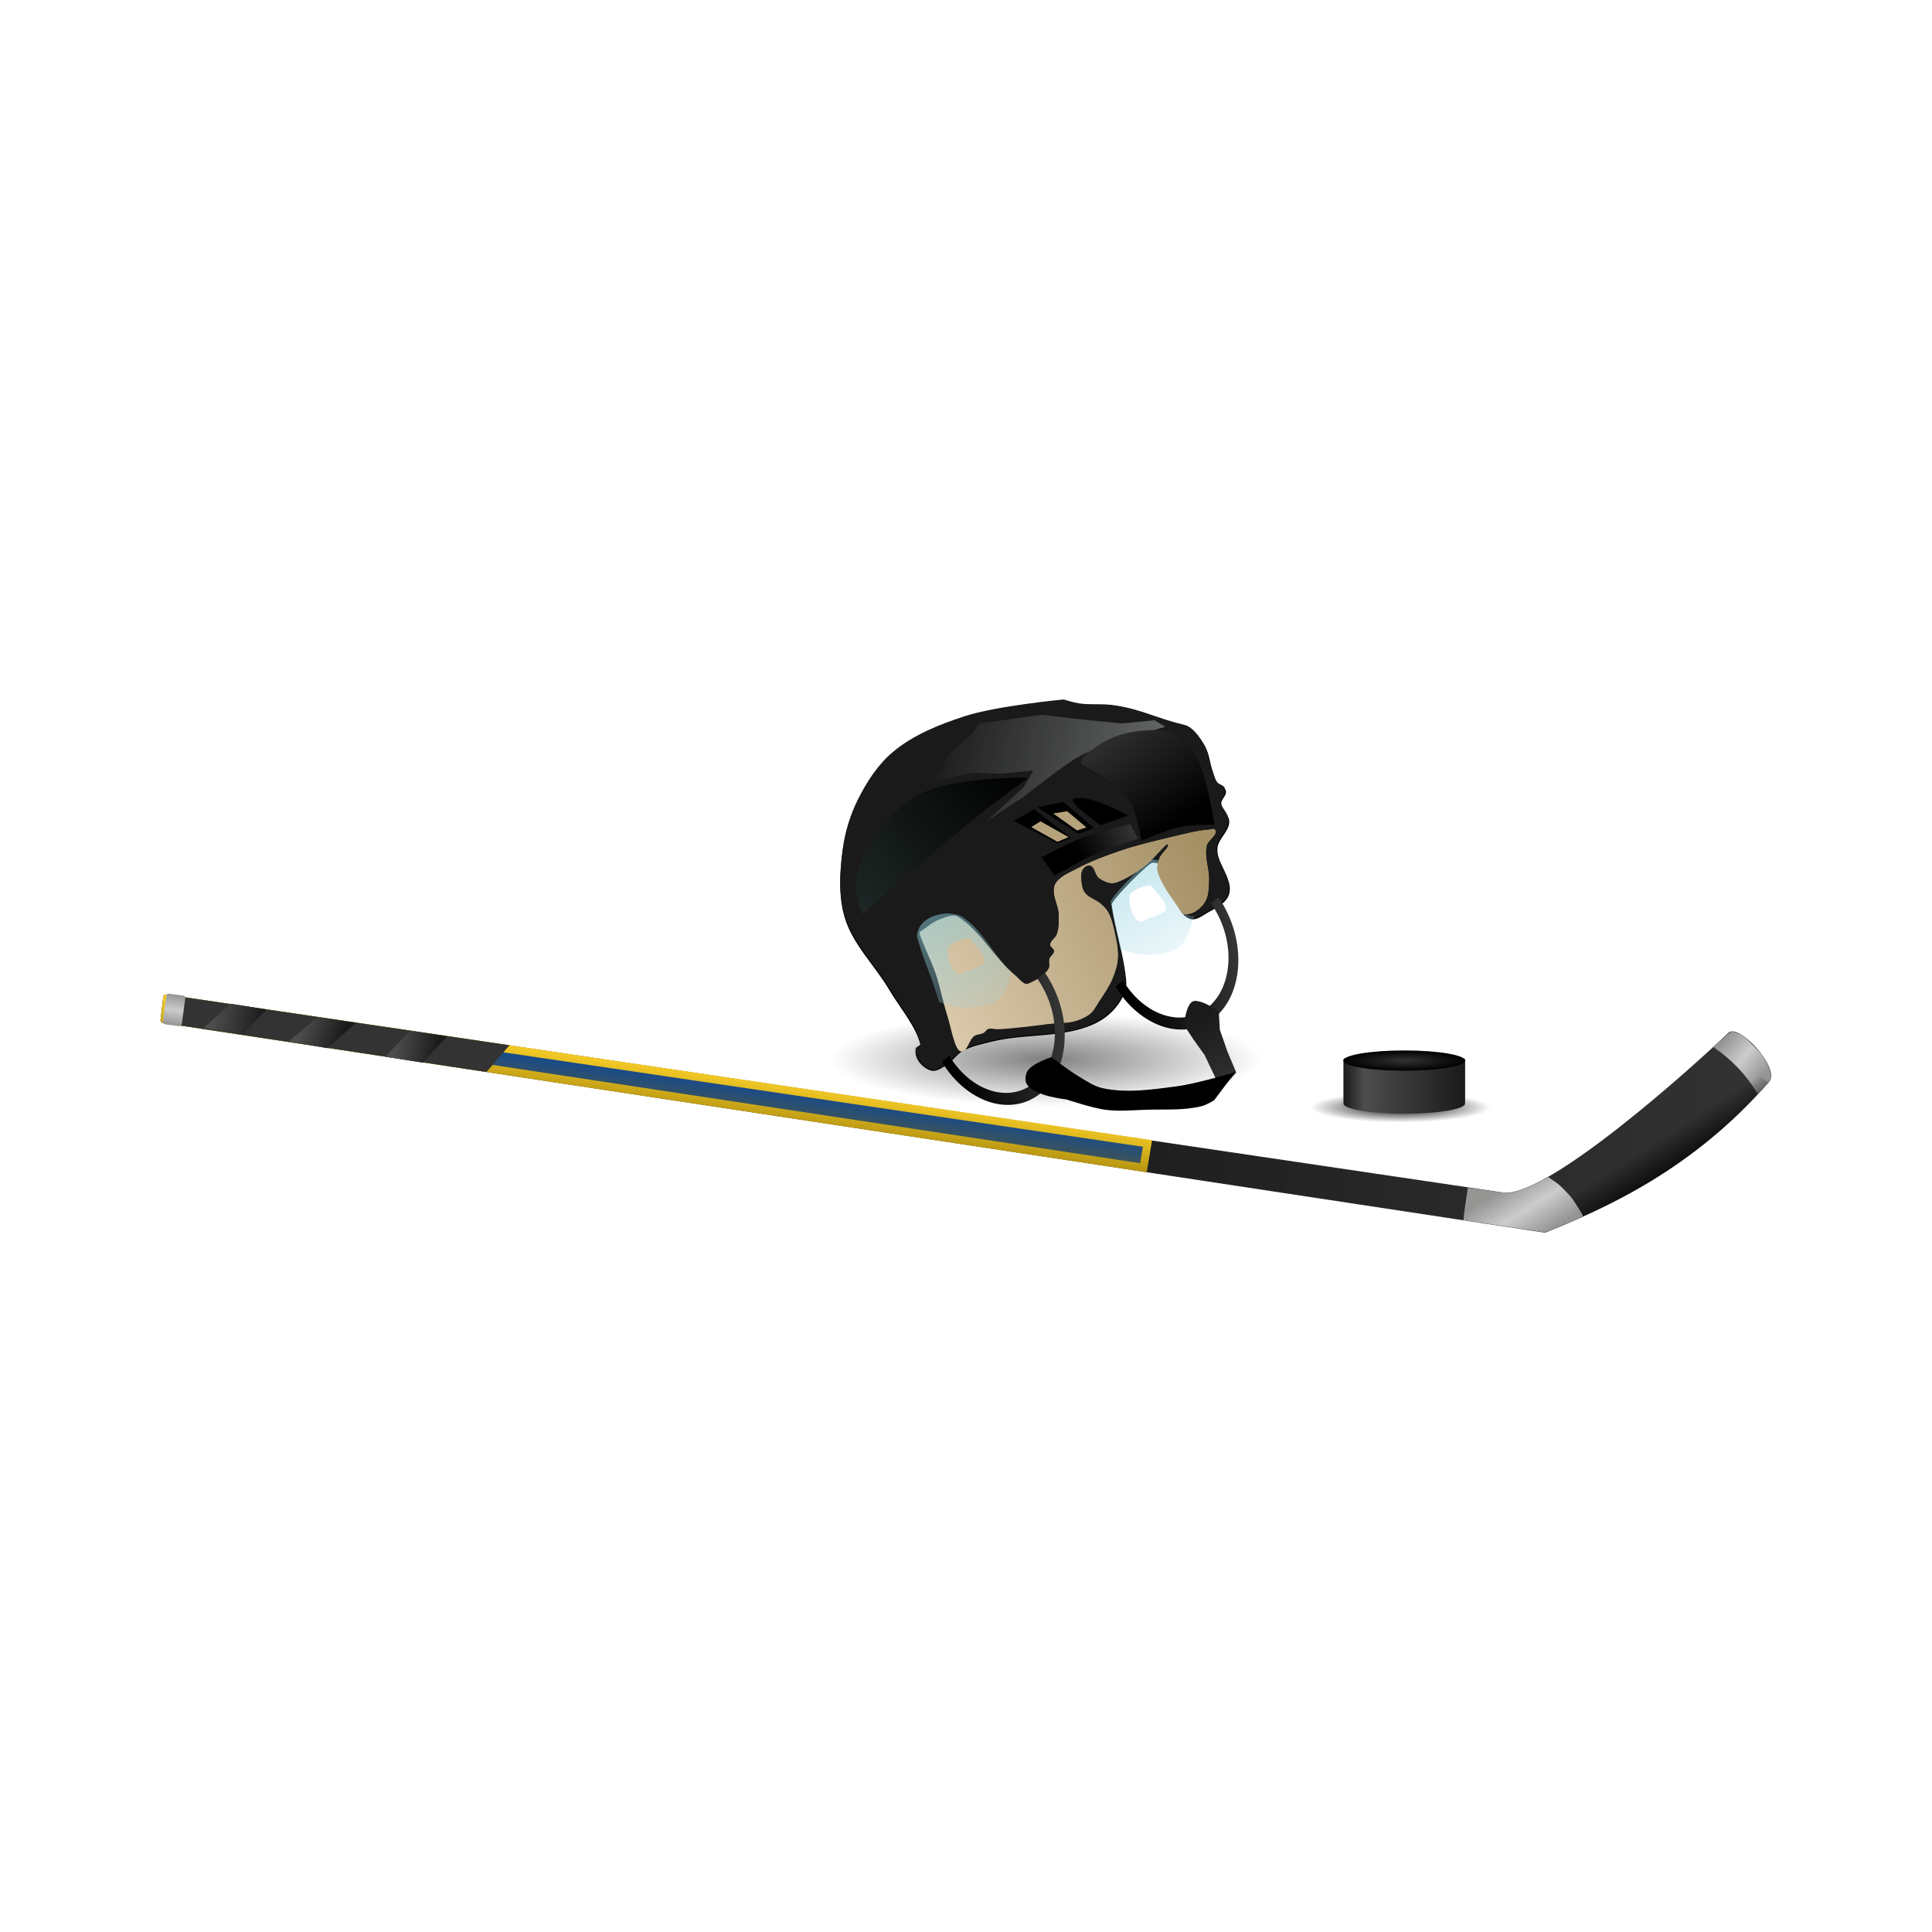 <svg:svg xmlns:dc="http://purl.org/dc/elements/1.1/" xmlns:ns1="http://www.w3.org/1999/xlink" xmlns:ns3="http://creativecommons.org/ns#" xmlns:rdf="http://www.w3.org/1999/02/22-rdf-syntax-ns#" xmlns:svg="http://www.w3.org/2000/svg" height="960.011" id="svg2" version="1.1" viewBox="-73.616 -329.165 960.011 960.011" width="960.011">
  <svg:defs id="defs6">
    <svg:linearGradient id="linearGradient4131">
      <svg:stop id="stop4133" offset="0" stop-color="#959594" />
      <svg:stop id="stop4139" offset=".5" stop-color="#ccc" />
      <svg:stop id="stop4135" offset="1" stop-color="#959594" />
    </svg:linearGradient>
    <svg:linearGradient id="linearGradient3903">
      <svg:stop id="stop3905" offset="0" />
      <svg:stop id="stop3907" offset="1" stop-color="#4d4d4d" />
    </svg:linearGradient>
    <svg:linearGradient id="linearGradient3031">
      <svg:stop id="stop3033" offset="0" stop-color="#87cdde" />
      <svg:stop id="stop3035" offset="1" stop-color="#afdde9" stop-opacity="0" />
    </svg:linearGradient>
    <svg:filter color-interpolation-filters="sRGB" id="filter3833">
      <svg:feGaussianBlur id="feGaussianBlur3835" stdDeviation="1.654" />
    </svg:filter>
    <svg:linearGradient gradientTransform="translate(177.57 -51.607)" gradientUnits="userSpaceOnUse" id="linearGradient4356" x1="-439.54" x2="-357.97" y1="242.05" y2="396.12" ns1:href="#linearGradient3031" />
    <svg:linearGradient gradientTransform="translate(-1025.6 13.126)" gradientUnits="userSpaceOnUse" id="linearGradient4358" x1="846" x2="579.56" y1="154.93" y2="286.34">
      <svg:stop id="stop2993" offset="0" stop-color="#a59065" />
      <svg:stop id="stop2995" offset="1" stop-color="#d9c8aa" />
    </svg:linearGradient>
    <svg:linearGradient gradientUnits="userSpaceOnUse" id="linearGradient4360" x1="-439.54" x2="-357.97" y1="242.05" y2="396.12" ns1:href="#linearGradient3031" />
    <svg:linearGradient gradientTransform="translate(-11,-3)" gradientUnits="userSpaceOnUse" id="linearGradient4362" x1="-58.903" x2="-429.86" y1="131.89" y2="59.392">
      <svg:stop id="stop3047" offset="0" stop-color="#dbe2e3" />
      <svg:stop id="stop3049" offset="1" stop-color="#dbe2e3" stop-opacity="0" />
    </svg:linearGradient>
    <svg:linearGradient gradientTransform="translate(6.068 3.204)" gradientUnits="userSpaceOnUse" id="linearGradient4364" x1="-352.46" x2="-663.26" y1="96.85" y2="341.44">
      <svg:stop id="stop3841" offset="0" />
      <svg:stop id="stop3843" offset="1" stop-color="#374845" />
    </svg:linearGradient>
    <svg:linearGradient gradientUnits="userSpaceOnUse" id="linearGradient4366" x1="-298.25" x2="-245.5" y1="176.64" y2="154.21">
      <svg:stop id="stop3867" offset="0" />
      <svg:stop id="stop3869" offset="1" stop-color="#333" />
    </svg:linearGradient>
    <svg:linearGradient gradientUnits="userSpaceOnUse" id="linearGradient4368" x1="-204.13" x2="-272.79" y1="148.18" y2="50.005">
      <svg:stop id="stop3929" offset="0" />
      <svg:stop id="stop3931" offset="1" stop-color="#333" />
    </svg:linearGradient>
    <svg:linearGradient gradientTransform="translate(3.204 5.34)" gradientUnits="userSpaceOnUse" id="linearGradient4370" x1="-421.33" x2="-260.68" y1="384.8" y2="353.83" ns1:href="#linearGradient3903" />
    <svg:linearGradient gradientTransform="translate(173.03 -68.356)" gradientUnits="userSpaceOnUse" id="linearGradient4372" x1="-421.33" x2="-260.68" y1="384.8" y2="353.83" ns1:href="#linearGradient3903" />
    <svg:linearGradient gradientUnits="userSpaceOnUse" id="linearGradient4374" x1="-148.78" x2="-180.5" y1="407.93" y2="337.7">
      <svg:stop id="stop3921" offset="0" stop-color="#333" />
      <svg:stop id="stop3923" offset="1" stop-color="#1a1a1a" />
    </svg:linearGradient>
    <svg:linearGradient gradientUnits="userSpaceOnUse" id="linearGradient4376" x1="-1240.8" x2="498.98" y1="316.21" y2="431.56">
      <svg:stop id="stop4125" offset="0" />
      <svg:stop id="stop4127" offset="1" stop-color="#333" />
    </svg:linearGradient>
    <svg:linearGradient gradientUnits="userSpaceOnUse" id="linearGradient4378" x1="-200.52" x2="-188.32" y1="534.76" y2="445.04">
      <svg:stop id="stop4183" offset="0" stop-color="#806600" />
      <svg:stop id="stop4185" offset="1" stop-color="#806600" stop-opacity="0" />
    </svg:linearGradient>
    <svg:linearGradient gradientUnits="userSpaceOnUse" id="linearGradient4380" x1="-502.37" x2="-468.23" y1="-1214.1" y2="-1214.1" ns1:href="#linearGradient4131" />
    <svg:linearGradient gradientUnits="userSpaceOnUse" id="linearGradient4382" x1="444.06" x2="489.49" y1="352.6" y2="390.36" ns1:href="#linearGradient4131" />
    <svg:linearGradient gradientUnits="userSpaceOnUse" id="linearGradient4384" x1="389.75" x2="363.53" y1="508.43" y2="467.85">
      <svg:stop id="stop4168" offset="0" />
      <svg:stop id="stop4170" offset="1" stop-opacity="0" />
    </svg:linearGradient>
    <svg:linearGradient gradientUnits="userSpaceOnUse" id="linearGradient4386" x1="217.21" x2="253.21" y1="504.64" y2="561.25" ns1:href="#linearGradient4131" />
    <svg:linearGradient gradientUnits="userSpaceOnUse" id="linearGradient4388" x1="-1224.4" x2="-1170.1" y1="320.99" y2="332.31">
      <svg:stop id="stop4224" offset="0" stop-color="#4d4d4d" />
      <svg:stop id="stop4226" offset="1" stop-color="#1a1a1a" />
    </svg:linearGradient>
    <svg:linearGradient gradientUnits="userSpaceOnUse" id="linearGradient4390" x1="-1128.9" x2="-1082.8" y1="338.24" y2="352.59">
      <svg:stop id="stop4232" offset="0" stop-color="#4d4d4d" />
      <svg:stop id="stop4234" offset="1" stop-color="#1a1a1a" />
    </svg:linearGradient>
    <svg:linearGradient gradientUnits="userSpaceOnUse" id="linearGradient4392" x1="-1022.9" x2="-976.41" y1="353.76" y2="361.31">
      <svg:stop id="stop4240" offset="0" stop-color="#4d4d4d" />
      <svg:stop id="stop4242" offset="1" stop-color="#1a1a1a" />
    </svg:linearGradient>
    <svg:radialGradient cx="30.209" cy="436.63" gradientTransform="matrix(1 0 0 .167 0 363.86)" gradientUnits="userSpaceOnUse" id="radialGradient4394" r="99.69">
      <svg:stop id="stop4305" offset="0" />
      <svg:stop id="stop4307" offset="1" stop-opacity="0" />
    </svg:radialGradient>
    <svg:linearGradient gradientUnits="userSpaceOnUse" id="linearGradient4396" x1="-1289.2" x2="-1107.9" y1="18.766" y2="18.766">
      <svg:stop id="stop4285" offset="0" stop-color="#1a1a1a" />
      <svg:stop id="stop4291" offset=".174" stop-color="#4d4d4d" />
      <svg:stop id="stop4287" offset="1" stop-color="#1a1a1a" />
    </svg:linearGradient>
    <svg:radialGradient cx="-1199.3" cy="-18.017" gradientTransform="matrix(1 0 0 .167 0 -15.014)" gradientUnits="userSpaceOnUse" id="radialGradient4398" r="90.628">
      <svg:stop id="stop4268" offset="0" stop-color="#333" />
      <svg:stop id="stop4270" offset="1" />
    </svg:radialGradient>
    <svg:radialGradient cx="104.22" cy="59.081" gradientTransform="matrix(1 0 0 .175 0 48.742)" gradientUnits="userSpaceOnUse" id="radialGradient4445" r="90.628">
      <svg:stop id="stop4441" offset="0" stop-opacity=".5" />
      <svg:stop id="stop4443" offset="1" stop-opacity="0" />
    </svg:radialGradient>
  </svg:defs>
  <svg:path d="m194.85 59.081a90.628 15.86 0 1 1 -181.26 0 90.628 15.86 0 1 1 181.26 0z" fill="url(#radialGradient4445)" id="path4437" transform="matrix(1.183 0 0 1.465 322.91 110.64)" />
  <svg:g id="g3935" transform="matrix(.508 0 0 .508 613.92 5.066)">
    <svg:path d="m-457.43 370.93c-0.008-2.623 5.604-3.48 5.042-6.042-4.109-18.723-20.27-36.969-30.964-55.132-13.957-23.702-35.399-43.894-43.314-70.236-6.16-20.503-4.853-42.977-2-64.195 2.282-16.968 7.396-33.803 15.105-49.09 8.592-17.039 19.375-33.793 33.985-46.069 20.028-16.828 45.364-26.903 70.236-35.006 31.073-10.124 96.67-16.349 96.67-16.349s9.974 2.997 15.105 3.776c11.717 1.778 21.625-0.1 35.496 2 25.738 3.896 41.154 12.813 67.971 19.146 7.548 1.783 14.273 11.266 18.881 18.881 4.369 7.221 4.684 16.23 7.552 24.167 1.573 4.353 2.51 9.136 5.287 12.839 1.934 2.579 6.697 2.934 7.552 6.042 1.142 4.147-4.636 7.783-4.531 12.084 0.159 6.578 7.874 11.546 7.818 18.126-0.079 9.391-10.754 16.324-11.594 25.678-1.393 15.507 16.08 30.487 11.328 45.314-2.725 8.503-12.643 12.933-20.391 17.37-5.32 3.047-11.672 8.302-17.37 6.042-18.212-7.223-11.097-40.933-27.188-52.111-3.334-2.316-8.918-4.051-12.084-1.51-13.92 11.168-38.255 36.933-37.762 40.293 3.793 25.846 12.72 52.485 14.349 76.013 0.54 7.789-3.704 15.595-8.307 21.902-5.881 8.057-14.307 14.564-23.412 18.636-30.539 13.658-66.45 8.869-98.935 16.86-10.023 2.466-20.467 4.477-29.454 9.552-5.804 3.278-9.399 9.659-15.105 13.105-4.551 2.749-9.707 7.106-14.86 5.797-7.562-1.921-15.081-10.079-15.105-17.881z" fill="#1a1a1a" id="path2987" stroke="#000" stroke-width="1px" />
    <svg:path d="m-222.7 175.83-42.312 1.5-25.656 24.188 10.562 55.125s13.913 10.441 21.906 13.594c9.234 3.642 19.299 6.151 29.219 5.781 10.358-0.386 21.989-1.661 29.938-8.312 7.426-6.215 9.121-17.148 12.594-26.188 1.6-4.164 3.781-12.812 3.781-12.812l-40.031-52.875zm-6.062 32.312c0.703 0.023 1.189 0.151 1.406 0.406 6.334 7.437 20.336 21.145 11.812 25.812-11.693 6.403-10.356 3.709-19.375 8.562-7.904 4.253-13.904-12.533-13.844-23.281 0.036-6.414 15.077-11.658 20-11.5z" fill="url(#linearGradient4356)" id="path3039" opacity=".5" />
    <svg:path d="m-413.87 370.46c-5.967-1.999-9.237-23.491-13.105-35.496-4.245-13.176-6.62-26.917-11.063-40.027-4.531-13.371-11.501-26.571-15.86-39.272-0.925-2.694 3.804-4.28 6.042-6.042 4.173-3.285 8.602-6.496 13.594-8.307 5.622-2.041 13.301-5.446 17.748-2.643 22.826 14.387 35.402 40.519 56.265 57.286 3.936 3.163 8.24 10.127 12.839 8.042 7.419-3.364 15.688-7.561 19.636-14.727 1.523-2.765-0.208-6.434 0.755-9.44 0.896-2.796 4.558-4.617 4.531-7.552-0.022-2.375-3.772-3.667-3.776-6.042-0.008-4.146 5.238-6.641 6.552-10.573 2.083-6.233 2.123-13.073 1.776-19.636-0.434-8.201-5.398-15.976-4.797-24.167 0.182-2.485 0.969-5.084 2.51-7.042 5.025-6.384 13.203-9.564 20.391-13.349 13.485-7.101 27.86-12.475 42.293-17.37 15.807-5.362 32.086-9.264 48.335-13.084 12.496-2.937 24.967-6.518 37.762-7.552 2.26-0.183 5.66-1.716 6.797 0.245 2.996 5.165-7.09 10.018-8.329 15.86-2.407 11.353 2.993 23.157 2.287 34.741-0.411 6.74-0.263 14.135-3.776 19.902-3.326 5.459-8.898 10.286-15.105 11.818-2.732 0.675-6.843 0.893-8.307-1.51-8.274-13.572-19.626-25.978-23.412-40.782-0.908-3.551 0.466-8.508 1.888-12.461 1.74-4.834 10.718-11.725 7.93-13.217-1.419-0.759-14.274 15.422-22.657 21.657-8.594 6.392-18.076 12.602-27.944 15.86-5.282 1.744-11.529-1.155-16.126-4.287-4.263-2.904-4.155-11.274-9.175-12.461-2.427-0.574-5.222 1.364-6.664 3.398-2.204 3.108-1.813 7.528-1.531 11.328 0.291 3.921 1.013 8.12 3.287 11.328 3.756 5.301 11.015 7 15.86 11.328 2.526 2.256 5.092 4.626 6.797 7.552 3.473 5.962 5.03 12.906 6.552 19.636 1.959 8.659 3.887 17.577 3.266 26.433-0.474 6.762-2.668 13.384-5.287 19.636-3.269 7.806-8.155 14.854-12.839 21.902-3.021 4.546-5.377 9.932-9.818 13.105-7.32 5.23-16.459 8.037-25.678 8.307-13.785 0.405-28.182 2.982-42.293 4.266-7.294 0.664-14.579 1.596-21.902 1.776-3.022 0.074-6.208-1.278-9.063-0.287-1.866 0.648-2.808 2.854-4.531 3.818-2.777 1.553-6.399 1.259-9.063 3-5.67 3.705-7.171 17.256-13.594 15.105z" fill="url(#linearGradient4358)" id="path2989" />
    <svg:path d="m-400.27 227.44-42.312 1.5-25.656 24.188 10.562 55.125s13.913 10.441 21.906 13.594c9.234 3.642 19.299 6.151 29.219 5.781 10.358-0.386 21.989-1.661 29.938-8.312 7.426-6.215 9.121-17.148 12.594-26.188 1.6-4.164 3.781-12.812 3.781-12.812l-40.031-52.875zm-6.062 32.312c0.703 0.023 1.189 0.151 1.406 0.406 6.334 7.437 20.336 21.145 11.812 25.812-11.693 6.403-10.356 3.709-19.375 8.562-7.904 4.253-13.904-12.533-13.844-23.281 0.036-6.414 15.077-11.658 20-11.5z" fill="url(#linearGradient4360)" id="path3018" opacity=".5" />
    <svg:path d="m-313.16 26.25s-65.614 6.251-96.688 16.375c-24.872 8.103-50.191 18.172-70.219 35-14.61 12.276-25.408 29.023-34 46.062-7.708 15.287-12.812 32.126-15.094 49.094-2.853 21.218-4.16 43.684 2 64.188 7.915 26.343 29.356 46.548 43.312 70.25 10.695 18.163 26.86 36.402 30.969 55.125 0.562 2.562-5.071 3.408-5.062 6.031 0.024 7.802 7.563 15.955 15.125 17.875 5.153 1.309 10.292-3.033 14.844-5.781 1.528-0.922 5.911-7.054 7.219-8.281 0 0-9.905-37-15.616-55.274-6.175-19.759-13.272-34.91-20.153-58.743 0.994-21.143 30.374-26.755 43.796-19.515 22.826 14.387 31.611 40.546 52.474 57.312 3.936 3.163 8.245 10.117 12.844 8.031 7.419-3.364 15.677-7.553 19.625-14.719 1.523-2.765-0.182-6.431 0.781-9.438 0.896-2.796 4.558-4.627 4.531-7.562-0.022-2.375-3.777-3.656-3.781-6.031-0.008-4.146 5.217-6.661 6.531-10.594 2.083-6.233 2.129-13.062 1.781-19.625-0.434-8.201-5.382-15.965-4.781-24.156 0.182-2.485 0.959-5.104 2.5-7.062 5.025-6.384 13.218-9.559 20.406-13.344 13.485-7.101 27.849-12.479 42.281-17.375 15.807-5.362 32.095-9.274 48.344-13.094 12.496-2.937 24.955-6.497 37.75-7.531 2.26-0.183 5.675-1.711 6.812 0.25 2.996 5.165-7.105 10.002-8.344 15.844-2.407 11.353 2.987 23.166 2.281 34.75-0.411 6.74-0.268 14.14-3.781 19.906-3.326 5.459-8.887 10.28-15.094 11.812-0.899 0.222-1.946 0.36-3 0.406 0.781 0.479 1.602 0.925 2.5 1.281 5.699 2.26 12.055-2.984 17.375-6.031 7.748-4.438 17.65-8.872 20.375-17.375 4.751-14.827-12.705-29.805-11.312-45.312 0.84-9.354 11.514-16.296 11.594-25.688 0.056-6.58-7.653-11.547-7.812-18.125-0.104-4.301 5.673-7.915 4.531-12.062-0.856-3.108-5.629-3.483-7.562-6.062-2.776-3.703-3.708-8.46-5.281-12.812-2.868-7.938-3.193-16.966-7.562-24.188-4.608-7.615-11.327-17.092-18.875-18.875-26.817-6.334-42.23-15.26-67.969-19.156-13.871-2.1-23.783-0.222-35.5-2-5.12-0.797-15.09-3.799-15.09-3.799zm101.54 141.78c-1.475 0.19-8.258 8.181-14.969 14.906 1.985-0.304 4.272 0.177 6.312 1.031 0.282-0.931 0.565-1.827 0.875-2.688 1.74-4.834 10.726-11.728 7.938-13.219-0.044-0.024-0.09-0.04-0.156-0.031zm-76.656 20.688c-2.18 0.014-4.488 1.72-5.75 3.5-2.204 3.108-1.813 7.544-1.531 11.344 0.291 3.921 1.008 8.104 3.281 11.312 3.756 5.301 11.03 7.016 15.875 11.344 2.526 2.256 5.077 4.605 6.781 7.531 3.473 5.962 5.04 12.926 6.562 19.656 1.959 8.659 3.871 17.581 3.25 26.438-0.474 6.762-2.663 13.373-5.281 19.625-3.269 7.806-8.159 14.858-12.844 21.906-3.021 4.546-5.371 9.921-9.812 13.094-7.32 5.23-16.437 8.042-25.656 8.312-5.95 0.175-12.019 0.763-18.125 1.469l4.75 6.656c14.638-1.529 28.989-4.01 42.312-9.969 9.105-4.072 17.526-10.568 23.406-18.625 4.603-6.307 8.852-14.117 8.312-21.906-1.63-23.528-10.551-50.154-14.344-76-0.366-2.494 12.924-17.351 25.5-29.406-6.503 4.359-13.383 8.223-20.469 10.562-5.282 1.744-11.528-1.15-16.125-4.281-4.263-2.904-4.168-11.281-9.188-12.469-0.303-0.072-0.595-0.096-0.906-0.094z" fill="#1a1a1a" id="path3023" />
    <svg:path d="m-439.97 106.37 16.021-27.77 22.429-20.293 5.34-8.544 61.947-8.544 35.246 4.272 42.722 4.272 32.042-3.204 10.681 6.408-42.906 12.321s-27.041 8.477-42.927 17.585-51.818 37.954-51.818 37.954l-37.436 24.749 36.822-33.816 9.028-16.07-32.042 3.204-26.701-1.068z" fill="url(#linearGradient4362)" filter="url(#filter3833)" id="path3043" opacity=".8" />
    <svg:path d="m-347.46 102.74s-78.402-1.395-110.01 18.157c-28.404 17.57-51.437 48.582-58.743 81.172-2.536 11.31 6.408 34.178 6.408 34.178s71.429-62.891 108.49-92.717c17.544-14.12 53.858-40.79 53.858-40.79z" fill="url(#linearGradient4364)" id="path3837" />
    <svg:path d="m-347.12 150.66 10.681-7.476 29.105 17.89-12.016 4.94z" fill="#b6a27b" id="path3852" />
    <svg:path d="m-341.77 133.71-20.312 11.219 42.75 21.875 13.875-4.781-36.312-28.312zm6.125 11.75 27.5 15.469-10.938 4.562-25.625-14.438 9.062-5.594z" id="path3847" />
    <svg:path d="m-327.01 135.29 18.881-2.266 20.026 17.769-12.283 4.806z" fill="#b6a27b" id="path3859" />
    <svg:path d="m-313.41 126.48-24.938 5.281 39.65 26.057 15.353-5.846zm3.781 9.062 18.875 15.844-9.062 3.031-23.406-16.625z" id="path3854" />
    <svg:path d="m-303.67 123.67c13.668-6.501 53.743 16.162 53.743 16.162l-27.043 9.414s-32.275-22.923-26.7-25.575z" id="path3861" />
    <svg:path d="m-247.72 148.13 7.552 14.349s-30.65 9.997-45.314 16.615c-12.526 5.653-36.251 19.636-36.251 19.636l-12.839-18.126s25.695-13.72 39.272-18.881c15.418-5.86 47.58-13.594 47.58-13.594z" fill="url(#linearGradient4366)" id="path3863" />
    <svg:path d="m-294.78 89.918c19.815 11.628 34.989 19.347 45.926 35.246 7.789 11.322 11.749 39.518 11.749 39.518s25.11-11.104 38.45-13.885c10.827-2.257 33.11-2.136 33.11-2.136s-6.269-41.873-14.953-60.879c-4.351-9.524-9.089-20.398-18.157-25.633-13.315-7.688-30.727-6.585-45.926-4.272-13.727 2.089-27.536 7.438-38.45 16.021-5.205 4.094-17.46 12.669-11.749 16.021z" fill="url(#linearGradient4368)" id="path3873" />
    <svg:path d="m-331.45 293.37-7.156 6.219c2.692 3.843 5.157 7.987 7.344 12.438 17.791 36.21 10.386 78.012-16.531 93.375-25.109 14.331-58.304 0.585-77.094-30.719l-7.125 6.188c21.933 36.16 60.397 51.973 89.531 35.344 31.356-17.897 39.975-66.6 19.25-108.78-2.464-5.015-5.202-9.709-8.219-14.062z" fill="url(#linearGradient4370)" id="path3887" />
    <svg:path d="m-161.63 219.68-7.156 6.219c2.692 3.843 5.157 7.987 7.344 12.438 17.791 36.21 10.386 78.012-16.531 93.375-25.109 14.331-58.304 0.585-77.094-30.719l-7.125 6.188c21.933 36.16 60.397 51.973 89.531 35.344 31.356-17.897 39.975-66.6 19.25-108.78-2.464-5.015-5.202-9.709-8.219-14.062z" fill="url(#linearGradient4372)" id="path3911" />
    <svg:path d="m-192.25 349.46-2.136-10.681s1.943-14.253 7.476-17.089c4.536-2.325 14.953 3.204 14.953 3.204l10.681 6.408 1.068 18.157 7.476 21.361 8.544 20.293-16.517 18.599-9.613 7.767 3.7-15.686 2.136-5.34-10.681-22.429-10.681-14.953z" fill="url(#linearGradient4374)" id="path3915" />
    <svg:path d="m-145.26 390.85s-37.538 11.212-56.956 13.771c-23.994 3.162-49.058 6.933-72.668 1.836-8.274-1.786-15.401-6.785-22.586-11.017-9.693-5.709-27.496-19.28-27.496-19.28s-18.994 5.906-23.568 13.771c-2.216 3.811-2.646 9.589-0.152 13.224 7.738 11.277 38.45 14.319 38.45 14.319s25.153 8.458 38.298 10.157c12.97 1.677 26.195 0.381 39.28-0.059 18.364-0.616 37.277 0.953 54.992-3.614 4.243-1.094 11.784-5.567 11.784-5.567z" id="path3917" />
  </svg:g>
  <svg:g id="g4246" transform="matrix(.449 0 0 .449 582.46 30.426)">
    <svg:path d="m-1283.5 328c-0.222 1.497 0.802 2.877 2.299 3.098l1528.2 231.97c0.326 0.048 0.622 0.015 0.926-0.047 0.185 0.125 0.37 0.265 0.555 0.389 67.261-27.381 162.91-69.361 248.31-167.23 12.623-14.466-33.696-65.156-45.178-54.125-38.774 37.253-196.52 179.26-247.77 177.06l-5.037-0.746-1476.2-218.64c-1.497-0.222-2.877 0.802-3.098 2.299l-3.062 25.966v-0z" fill="url(#linearGradient4376)" id="rect2816" style="color:#000000" />
    <svg:path d="m-1277.9 299.72c-1.27 0.068-2.337 1.003-2.531 2.312l-3.1 25.97c-0.222 1.497 0.816 2.872 2.312 3.094l1089 165.29 6.01-35.47-1091.1-161.16c-0.187-0.028-0.381-0.041-0.562-0.031z" fill="#ffd42a" id="path4174" />
    <svg:path d="m-1272.5 309.31-1.625 14 1074.7 163.12l3.09-18.18-1076.2-158.94z" fill="#04a" id="path4209" />
    <svg:path d="m-1277.9 299.72c-1.27 0.068-2.337 1.003-2.531 2.312l-3.1 25.97c-0.222 1.497 0.816 2.872 2.312 3.094l1089 165.29 6.01-35.47-1091.1-161.16c-0.187-0.028-0.381-0.041-0.562-0.031z" fill="url(#linearGradient4378)" id="path4179" />
    <svg:path d="m-1268.7 301.03-3.625 31.406 349.47 53.062 25.562-29.625-371.41-54.844z" fill="#333" id="path4211" />
    <svg:rect fill="url(#linearGradient4380)" height="21.248" id="rect3722" ry="2.731" style="color:#000000" transform="rotate(-82.235)" width="34.149" x="-502.37" y="-1224.8" />
    <svg:path d="m483.22 408.32c-12.436-20.106-27.98-36.489-46.864-49.39l-1.357-0.927 9.066-8.383c10.444-9.657 10.472-9.671 15.882-7.807 6.569 2.263 9.848 4.723 19.306 14.478 7.89 8.139 8.873 9.318 12.06 14.462 4.201 6.783 5.788 10.376 6.755 15.29 1.29 6.557 0.546 8.074-8.915 18.174l-5.102 5.447-0.831-1.344z" fill="url(#linearGradient4382)" id="path3748" style="color:#000000" />
    <svg:path d="m441.44 351.69c-42.43 39.58-146.75 131.46-207.63 159.31l26.938 47.375c66.085-27.427 155.08-69.832 235.22-161.25l-54.53-45.44z" fill="url(#linearGradient4384)" id="path4161" />
    <svg:path d="m282.79 548.75c-16.164 7.027-33.766 14.237-34.585 14.166-0.783-0.068-87.468-13.118-89.356-13.453-0.721-0.128-0.543-1.995 1.706-17.896 1.381-9.764 2.559-17.86 2.618-17.99 0.059-0.13 9.396 1.14 20.748 2.821 12.086 1.79 21.624 2.982 23.013 2.874 10.079-0.777 23.518-5.695 39.72-14.535 3.924-2.141 5.969-3.073 6.108-2.783 0.115 0.24 1.849 1.527 3.854 2.861 6.669 4.436 8.589 6.061 14.778 12.509 5.188 5.405 6.322 6.764 9.261 11.101 5.774 8.521 10.308 16.128 9.916 16.638-0.192 0.25-3.693 1.908-7.78 3.684z" fill="url(#linearGradient4386)" id="path3752" style="color:#000000" />
    <svg:path d="m-1235.7 336.64 29.906-26.77 39.518 6.612-26.702 27.701z" fill="url(#linearGradient4388)" id="path4216" />
    <svg:path d="m-1141.8 351.59 32.042-26.701 42.722 6.272-32.042 27.974z" fill="url(#linearGradient4390)" id="path4218" />
    <svg:path d="m-1034.9 368.68 27.77-28.838 40.586 6.272-26.701 29.11z" fill="url(#linearGradient4392)" id="path4220" />
  </svg:g>
  <svg:g id="g4311" transform="matrix(.449 0 0 .449 582.46 30.426)">
    <svg:path d="m129.9 436.63c0 9.176-44.633 16.615-99.69 16.615-55.058 0-99.69-7.439-99.69-16.615s44.633-16.615 99.69-16.615c55.058 0 99.69 7.439 99.69 16.615z" fill="url(#radialGradient4394)" id="path4301" transform="translate(58.439 -12.063)" />
    <svg:g id="g4293" transform="matrix(.743 0 0 .743 983.41 386.99)">
      <svg:path d="m-1286.4-22.562c-1.513 0-2.75 1.237-2.75 2.75v62.5c0 0.418 0.115 0.803 0.281 1.156-0.168 0.375-0.281 0.743-0.281 1.125 0 8.342 40.573 15.125 90.625 15.125s90.625-6.783 90.625-15.125c0-0.382-0.083-0.75-0.25-1.125 0.167-0.354 0.25-0.738 0.25-1.156v-62.5c0-1.513-1.206-2.75-2.719-2.75h-175.78z" fill="url(#linearGradient4396)" id="path4262" />
      <svg:path d="m-1108.7-18.017c0 8.342-40.575 15.105-90.628 15.105-50.052 0-90.628-6.763-90.628-15.105 0-8.342 40.575-15.105 90.628-15.105 50.052 0 90.628 6.763 90.628 15.105z" fill="url(#radialGradient4398)" id="path4260" transform="translate(.755 -1)" />
    </svg:g>
  </svg:g>
</svg:svg>